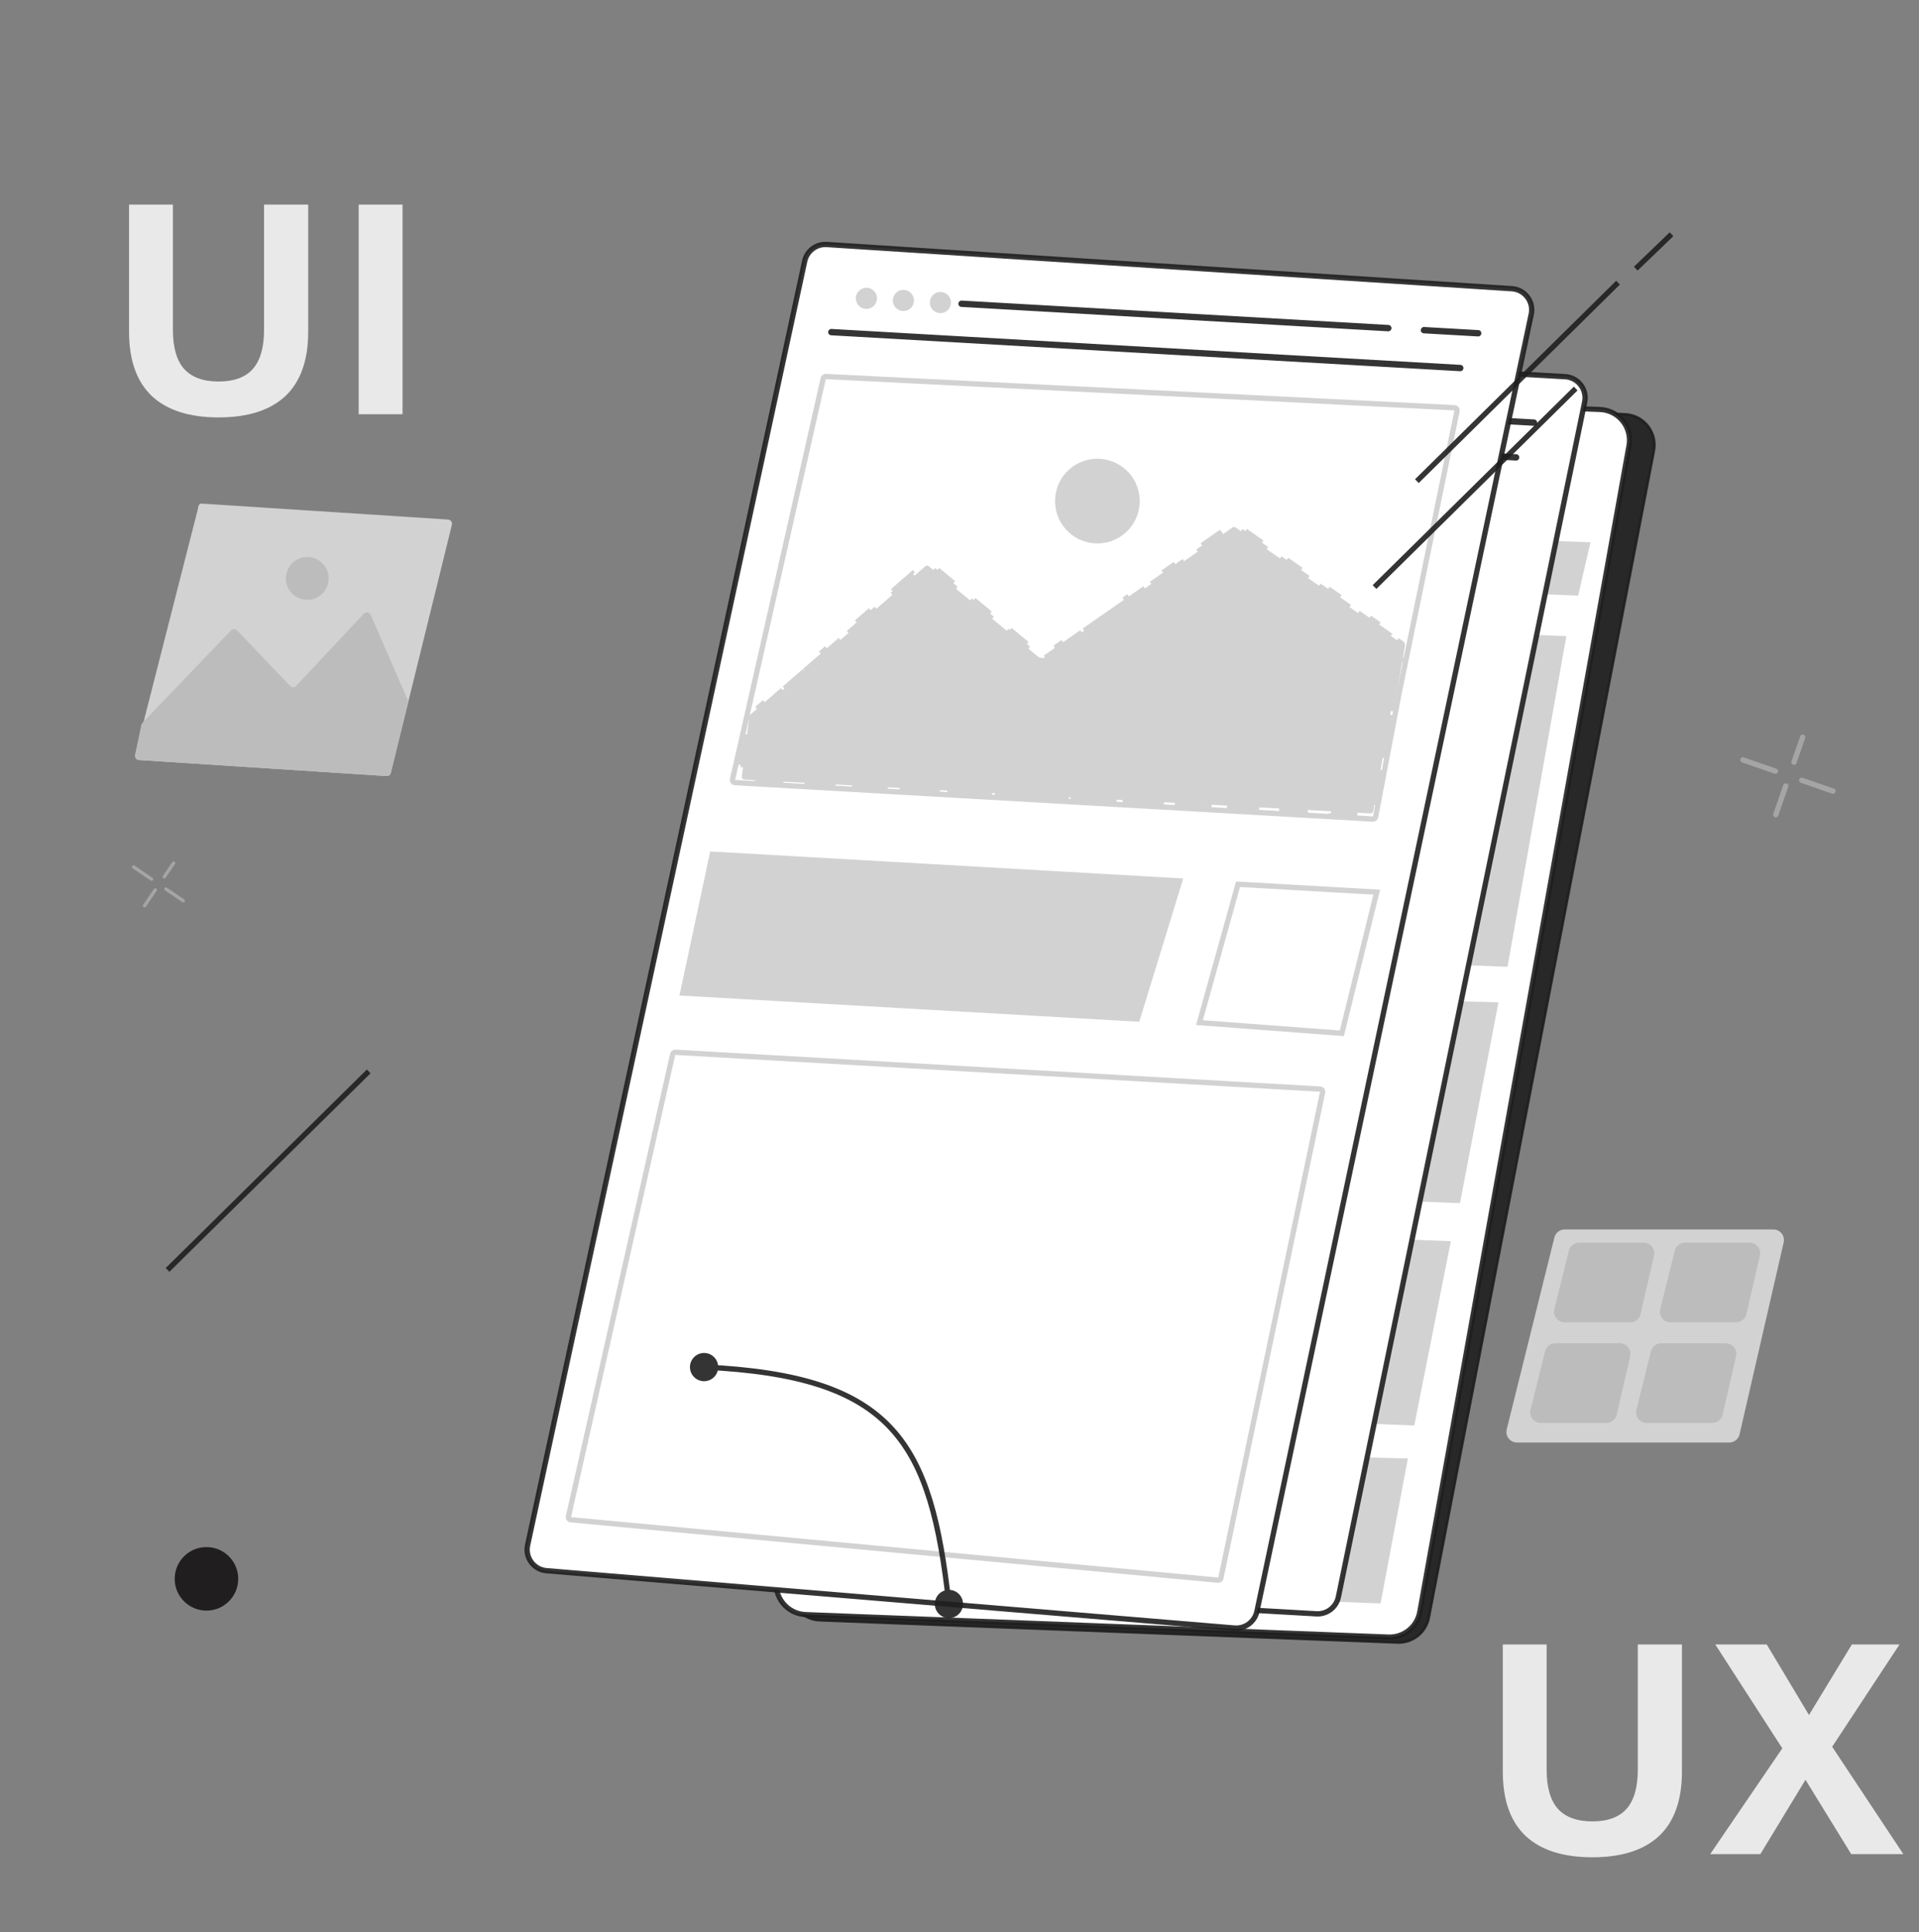 <svg width="725" height="730" viewBox="0 0 725 730" fill="none" xmlns="http://www.w3.org/2000/svg">
<rect x="0" y="0" width="725" height="730" fill="#808080" stroke="none"/>
<g clip-path="url(#clip0_589_20386)">
<path d="M613.884 156.527L565.556 154.665L404.875 143.013C399.087 142.593 393.879 146.514 392.683 152.193L298.731 598.163C297.249 605.196 302.455 611.871 309.638 612.148L527.964 620.559C533.689 620.78 538.718 616.788 539.803 611.163L624.83 170.318C626.176 163.338 620.987 156.8 613.884 156.527Z" fill="#201E1E" fill-opacity="0.9" stroke="#201E1E" stroke-opacity="0.9" stroke-width="0.967"/>
<path d="M604.458 154.712L533.067 151.961C527.337 151.741 522.306 155.738 521.225 161.37L458.111 490.444C457.158 495.414 453.093 499.193 448.066 499.782L315.915 515.26C310.812 515.857 306.711 519.739 305.833 524.801L293.408 596.434C292.209 603.351 297.379 609.74 304.394 610.01L524.527 618.491C530.31 618.714 535.372 614.642 536.394 608.946L615.431 168.354C616.675 161.418 611.499 154.983 604.458 154.712Z" fill="white" stroke="#201E1E" stroke-opacity="0.9" stroke-width="1.934"/>
<path d="M600.876 204.889L504.744 201.185L504.726 201.668L497.683 221.233L596.23 225.029L600.876 204.889Z" fill="#D2D2D2"/>
<path d="M569.54 365.268L591.77 240.339L494.189 236.579L460.848 361.081L569.54 365.268Z" fill="#D2D2D2"/>
<path d="M566.121 378.682L551.586 454.562L440.479 450.281L460.271 376.056L566.121 378.682Z" fill="#D2D2D2"/>
<path d="M534.32 538.56L548.13 468.942L318.669 460.102L282.155 528.845L311.623 529.98L534.32 538.56Z" fill="#D2D2D2"/>
<path d="M531.904 551.045L521.57 605.8L434.617 602.45C434.617 602.45 451.248 572.611 421.91 568.095C381.704 561.905 388.725 600.682 388.725 600.682L304.67 597.443L313.926 545.55L531.904 551.045Z" fill="#D2D2D2"/>
<path d="M542.293 180.861C554.76 176.224 562.695 153.587 562.695 153.587L523.083 152.061L518.084 181.38C518.084 181.38 533.446 184.152 542.293 180.861Z" fill="#201E1E" fill-opacity="0.9"/>
<path d="M116.44 77.3V125.3C116.44 136.1 113.56 144.22 107.8 149.66C102.04 155.02 93.64 157.7 82.6 157.7C71.56 157.7 63.16 155.02 57.4 149.66C51.64 144.22 48.76 136.1 48.76 125.3V77.3H65.32V124.58C65.32 131.22 66.72 136.14 69.52 139.34C72.4 142.54 76.76 144.14 82.6 144.14C88.44 144.14 92.76 142.54 95.56 139.34C98.36 136.14 99.76 131.22 99.76 124.58V77.3H116.44ZM152.075 77.3V156.5H135.515V77.3H152.075Z" fill="#E9E9E9"/>
<path d="M635.44 621.3V669.3C635.44 680.1 632.56 688.22 626.8 693.66C621.04 699.02 612.64 701.7 601.6 701.7C590.56 701.7 582.16 699.02 576.4 693.66C570.64 688.22 567.76 680.1 567.76 669.3V621.3H584.32V668.58C584.32 675.22 585.72 680.14 588.52 683.34C591.4 686.54 595.76 688.14 601.6 688.14C607.44 688.14 611.76 686.54 614.56 683.34C617.36 680.14 618.76 675.22 618.76 668.58V621.3H635.44ZM719.075 700.5H699.395L682.115 672.42L665.075 700.5H646.115L673.355 660.54L648.035 621.3H667.475L683.435 647.94L699.635 621.3H717.635L692.195 659.94L719.075 700.5Z" fill="#E9E9E9"/>
<path d="M591.301 142.312L491.18 136.594C487.199 136.367 483.659 139.105 482.879 143.015L392.738 594.61C391.786 599.379 395.272 603.886 400.127 604.163L497.354 609.716C501.315 609.942 504.844 607.23 505.645 603.344L598.68 151.914C599.665 147.132 596.175 142.591 591.301 142.312Z" fill="white" stroke="#201E1E" stroke-opacity="0.9" stroke-width="2"/>
<path d="M335.183 159.237L572.796 172.807M579.556 159.671L559.09 158.502M545.611 157.732L384.374 148.524" stroke="#201E1E" stroke-opacity="0.9" stroke-width="2.4" stroke-linecap="round"/>
<path d="M571.189 109.077L312.351 92.377C308.397 92.122 304.852 94.8 304.016 98.673L199.335 583.769C198.317 588.488 201.679 593.028 206.491 593.429L466.383 615.086C470.4 615.421 474.04 612.714 474.874 608.769L578.501 118.716C579.509 113.946 576.054 109.391 571.189 109.077Z" fill="white" stroke="#201E1E" stroke-opacity="0.9" stroke-width="2"/>
<path d="M314.078 125.478L551.691 139.048M558.451 125.912L537.984 124.743M524.506 123.974L363.269 114.765" stroke="#201E1E" stroke-opacity="0.9" stroke-width="2.4" stroke-linecap="round"/>
<circle cx="327.332" cy="112.713" r="4" transform="rotate(3.269 327.332 112.713)" fill="#D2D2D2"/>
<circle cx="341.301" cy="113.511" r="4" transform="rotate(3.269 341.301 113.511)" fill="#D2D2D2"/>
<circle cx="355.285" cy="114.309" r="4" transform="rotate(3.269 355.285 114.309)" fill="#D2D2D2"/>
<path d="M254.136 398.34C254.243 397.863 254.68 397.534 255.168 397.561L498.753 411.473C499.364 411.507 499.8 412.077 499.675 412.676L461.258 596.221C461.154 596.719 460.693 597.059 460.187 597.012L215.649 574.178C215.048 574.122 214.634 573.551 214.766 572.962L254.136 398.34Z" stroke="#D2D2D2" stroke-width="2"/>
<path d="M453.159 386.355L467.731 334.079L520.136 337.072L506.952 390.392L453.159 386.355Z" stroke="#D2D2D2" stroke-width="2"/>
<path d="M669.98 464.5L591.132 464.5C589.294 464.5 587.693 465.752 587.25 467.536L569.237 540.036C568.61 542.559 570.519 545 573.119 545L653.319 545C655.183 545 656.8 543.713 657.217 541.896L673.879 469.396C674.455 466.89 672.551 464.5 669.98 464.5Z" fill="#D2D2D2"/>
<path d="M660.98 469.5L636.608 469.5C634.771 469.5 633.169 470.752 632.726 472.536L627.237 494.629C626.61 497.152 628.519 499.593 631.119 499.593L655.903 499.593C657.767 499.593 659.384 498.306 659.801 496.489L664.879 474.396C665.455 471.89 663.551 469.5 660.98 469.5Z" fill="#BDBCBC"/>
<path d="M651.98 507.5L627.608 507.5C625.771 507.5 624.169 508.752 623.726 510.536L618.237 532.629C617.61 535.152 619.519 537.593 622.119 537.593L646.903 537.593C648.767 537.593 650.384 536.306 650.801 534.489L655.879 512.396C656.455 509.89 654.551 507.5 651.98 507.5Z" fill="#BDBCBC"/>
<path d="M620.98 469.5L596.608 469.5C594.771 469.5 593.169 470.752 592.726 472.536L587.237 494.629C586.61 497.152 588.519 499.593 591.119 499.593L615.903 499.593C617.767 499.593 619.384 498.306 619.801 496.489L624.879 474.396C625.455 471.89 623.551 469.5 620.98 469.5Z" fill="#BDBCBC"/>
<path d="M611.98 507.5L587.608 507.5C585.771 507.5 584.169 508.752 583.726 510.536L578.237 532.629C577.61 535.152 579.519 537.593 582.119 537.593L606.903 537.593C608.767 537.593 610.384 536.306 610.801 534.489L615.879 512.396C616.455 509.89 614.551 507.5 611.98 507.5Z" fill="#BDBCBC"/>
<path d="M447.027 331.894L268.318 321.688L256.696 376.114L430.413 386.035L447.027 331.894Z" fill="#D2D2D2"/>
<path d="M528.706 261.292L528.704 261.299L528.703 261.306L519.702 308.631C519.608 309.124 519.163 309.471 518.662 309.443L277.671 295.679C277.054 295.644 276.616 295.063 276.752 294.46L311.018 143.033C311.126 142.559 311.558 142.23 312.043 142.255L549.536 154.055C550.148 154.086 550.589 154.655 550.466 155.255L528.706 261.292Z" stroke="#D2D2D2" stroke-width="2"/>
<circle cx="414.597" cy="189.314" r="15" transform="rotate(3.269 414.597 189.314)" fill="#D2D2D2" stroke="#D2D2D2" stroke-width="2"/>
<path d="M344.8 216.779L336.504 223.978L337.16 224.733L328.864 231.932L328.209 231.177L319.913 238.376L320.568 239.131L312.272 246.33L311.617 245.575L303.321 252.774L303.977 253.529L295.681 260.728L295.025 259.973L286.729 267.172L287.385 267.927L283.237 271.527C283.05 271.688 282.93 271.913 282.9 272.158L282.24 277.47L281.247 277.347L279.927 287.971L280.92 288.094L280.259 293.406C280.188 293.981 280.619 294.497 281.198 294.528L286.127 294.794L286.073 295.793L295.931 296.326L295.985 295.327L305.842 295.86L305.788 296.859L315.646 297.391L315.7 296.393L325.558 296.926L325.504 297.924L335.362 298.457L335.416 297.459L345.274 297.991L345.22 298.99L355.077 299.523L355.131 298.524L364.989 299.057L364.935 300.056L374.793 300.589L374.847 299.59L384.705 300.123L384.651 301.121L394.509 301.654L394.563 300.656L404.421 301.189L404.367 302.187L414.224 302.72L414.278 301.721L424.136 302.254L424.082 303.253L433.94 303.786L433.994 302.787L443.852 303.32L443.798 304.318L453.656 304.851L453.71 303.853L463.567 304.386L463.513 305.384L473.371 305.917L473.425 304.919L483.283 305.451L483.229 306.45L493.087 306.983L493.141 305.984L502.999 306.517L502.945 307.516L512.803 308.048L512.857 307.05L517.785 307.316C518.291 307.344 518.737 306.989 518.824 306.491L519.739 301.283L520.724 301.456L522.553 291.039L521.568 290.866L523.396 280.45L524.381 280.623L526.21 270.207L525.225 270.034L527.054 259.617L528.039 259.79L529.868 249.374L528.883 249.201L529.797 243.993C529.864 243.61 529.704 243.223 529.385 243L525.474 240.268L526.047 239.448L518.225 233.983L517.652 234.802L509.83 229.337L510.403 228.517L502.581 223.052L502.008 223.872L494.186 218.406L494.759 217.586L486.937 212.121L486.364 212.941L478.542 207.475L479.115 206.656L471.293 201.19L470.72 202.01L466.81 199.277C466.466 199.037 466.009 199.037 465.666 199.276L465.095 198.457L465.666 199.276L461.284 202.325L460.713 201.505L451.95 207.603L452.521 208.423L443.759 214.521L443.187 213.7L434.425 219.798L434.996 220.619L426.233 226.717L425.662 225.896L416.899 231.994L417.47 232.815L408.708 238.913L408.136 238.092L399.374 244.19L399.945 245.011L395.563 248.06C394.457 248.83 392.974 248.768 391.936 247.908L388.516 245.076L389.154 244.306L382.314 238.641L381.676 239.411L374.837 233.746L375.474 232.976L368.634 227.311L367.997 228.081L361.157 222.417L361.795 221.647L354.955 215.982L354.317 216.752L350.897 213.919C350.52 213.607 349.973 213.614 349.604 213.934L345.456 217.534L344.8 216.779Z" fill="#D2D2D2" stroke="#D2D2D2" stroke-width="2" stroke-dasharray="10 10"/>
<path d="M169.288 196.291L76.206 190.261C75.64 190.224 75.287 190.493 75.089 190.922C74.838 191.466 74.817 192.088 74.669 192.668L51.005 285.424C50.948 286.315 51.623 287.084 52.514 287.142L146 293.198C146.891 293.256 147.66 292.58 147.717 291.69L170.591 198.844C170.728 198.288 170.885 197.686 170.627 197.176C170.377 196.682 169.88 196.329 169.288 196.291Z" fill="#D2D2D2"/>
<path d="M52.514 287.142L146 293.198C146.891 293.256 147.66 292.58 147.717 291.69L154.105 265.759C154.181 265.452 154.259 265.131 154.2 264.821C154.135 264.483 153.932 264.194 153.795 263.88L140.321 232.924C140.073 232.354 139.807 231.724 139.233 231.489C138.638 231.245 137.918 231.365 137.437 231.879L111.913 259.123C111.278 259.801 110.204 259.805 109.563 259.133L89.597 238.181C89.102 237.662 88.363 237.554 87.764 237.821C87.2 238.074 86.854 238.644 86.426 239.09L54.188 272.677C53.809 273.072 53.398 273.498 53.363 274.044L51.005 285.424C50.948 286.315 51.623 287.084 52.514 287.142Z" fill="#BDBCBC"/>
<path d="M124.156 219.053C123.867 223.507 120.022 226.885 115.567 226.596C111.112 226.308 107.735 222.462 108.023 218.007C108.312 213.553 112.157 210.175 116.612 210.464C121.067 210.752 124.445 214.598 124.156 219.053Z" fill="#BDBCBC"/>
<line x1="519.298" y1="221.788" x2="595.298" y2="146.788" stroke="#201E1E" stroke-opacity="0.9" stroke-width="2"/>
<path d="M535.297 181.788L611.297 106.788M617.999 101.5L631.5 88.5" stroke="#201E1E" stroke-opacity="0.9" stroke-width="2"/>
<line x1="63.298" y1="479.788" x2="139.298" y2="404.788" stroke="#201E1E" stroke-opacity="0.9" stroke-width="2"/>
<path d="M363.833 606C363.833 608.946 361.446 611.333 358.5 611.333C355.554 611.333 353.167 608.946 353.167 606C353.167 603.054 355.554 600.667 358.5 600.667C361.446 600.667 363.833 603.054 363.833 606ZM271.333 516.5C271.333 519.446 268.946 521.833 266 521.833C263.054 521.833 260.667 519.446 260.667 516.5C260.667 513.554 263.054 511.167 266 511.167C268.946 511.167 271.333 513.554 271.333 516.5ZM357.506 606.111C354.103 575.771 349.039 554.538 336.031 540.427C323.055 526.351 301.973 519.16 265.954 517.499L266.046 515.501C302.207 517.169 323.973 524.396 337.501 539.072C350.997 553.712 356.093 575.565 359.494 605.889L357.506 606.111Z" fill="#201E1E" fill-opacity="0.9"/>
<circle cx="78" cy="596.5" r="12" fill="#201E1E"/>
<path d="M681.053 278.52L677.776 287.968M674.663 296.943L670.895 307.808M680.698 294.803L692.508 298.898M670.778 291.362L658.495 287.102" stroke="#A6A5A5" stroke-width="2" stroke-linecap="round"/>
<path d="M65.606 326.057L62.062 331.256M58.695 336.195L54.619 342.174M62.712 335.888L69.211 340.318M57.253 332.166L50.495 327.558" stroke="#A6A5A5" stroke-width="1.258" stroke-linecap="round"/>
</g>
<defs>
<clipPath id="clip0_589_20386">
<rect width="725" height="729" fill="white" transform="translate(0 0.5)"/>
</clipPath>
</defs>
</svg>

